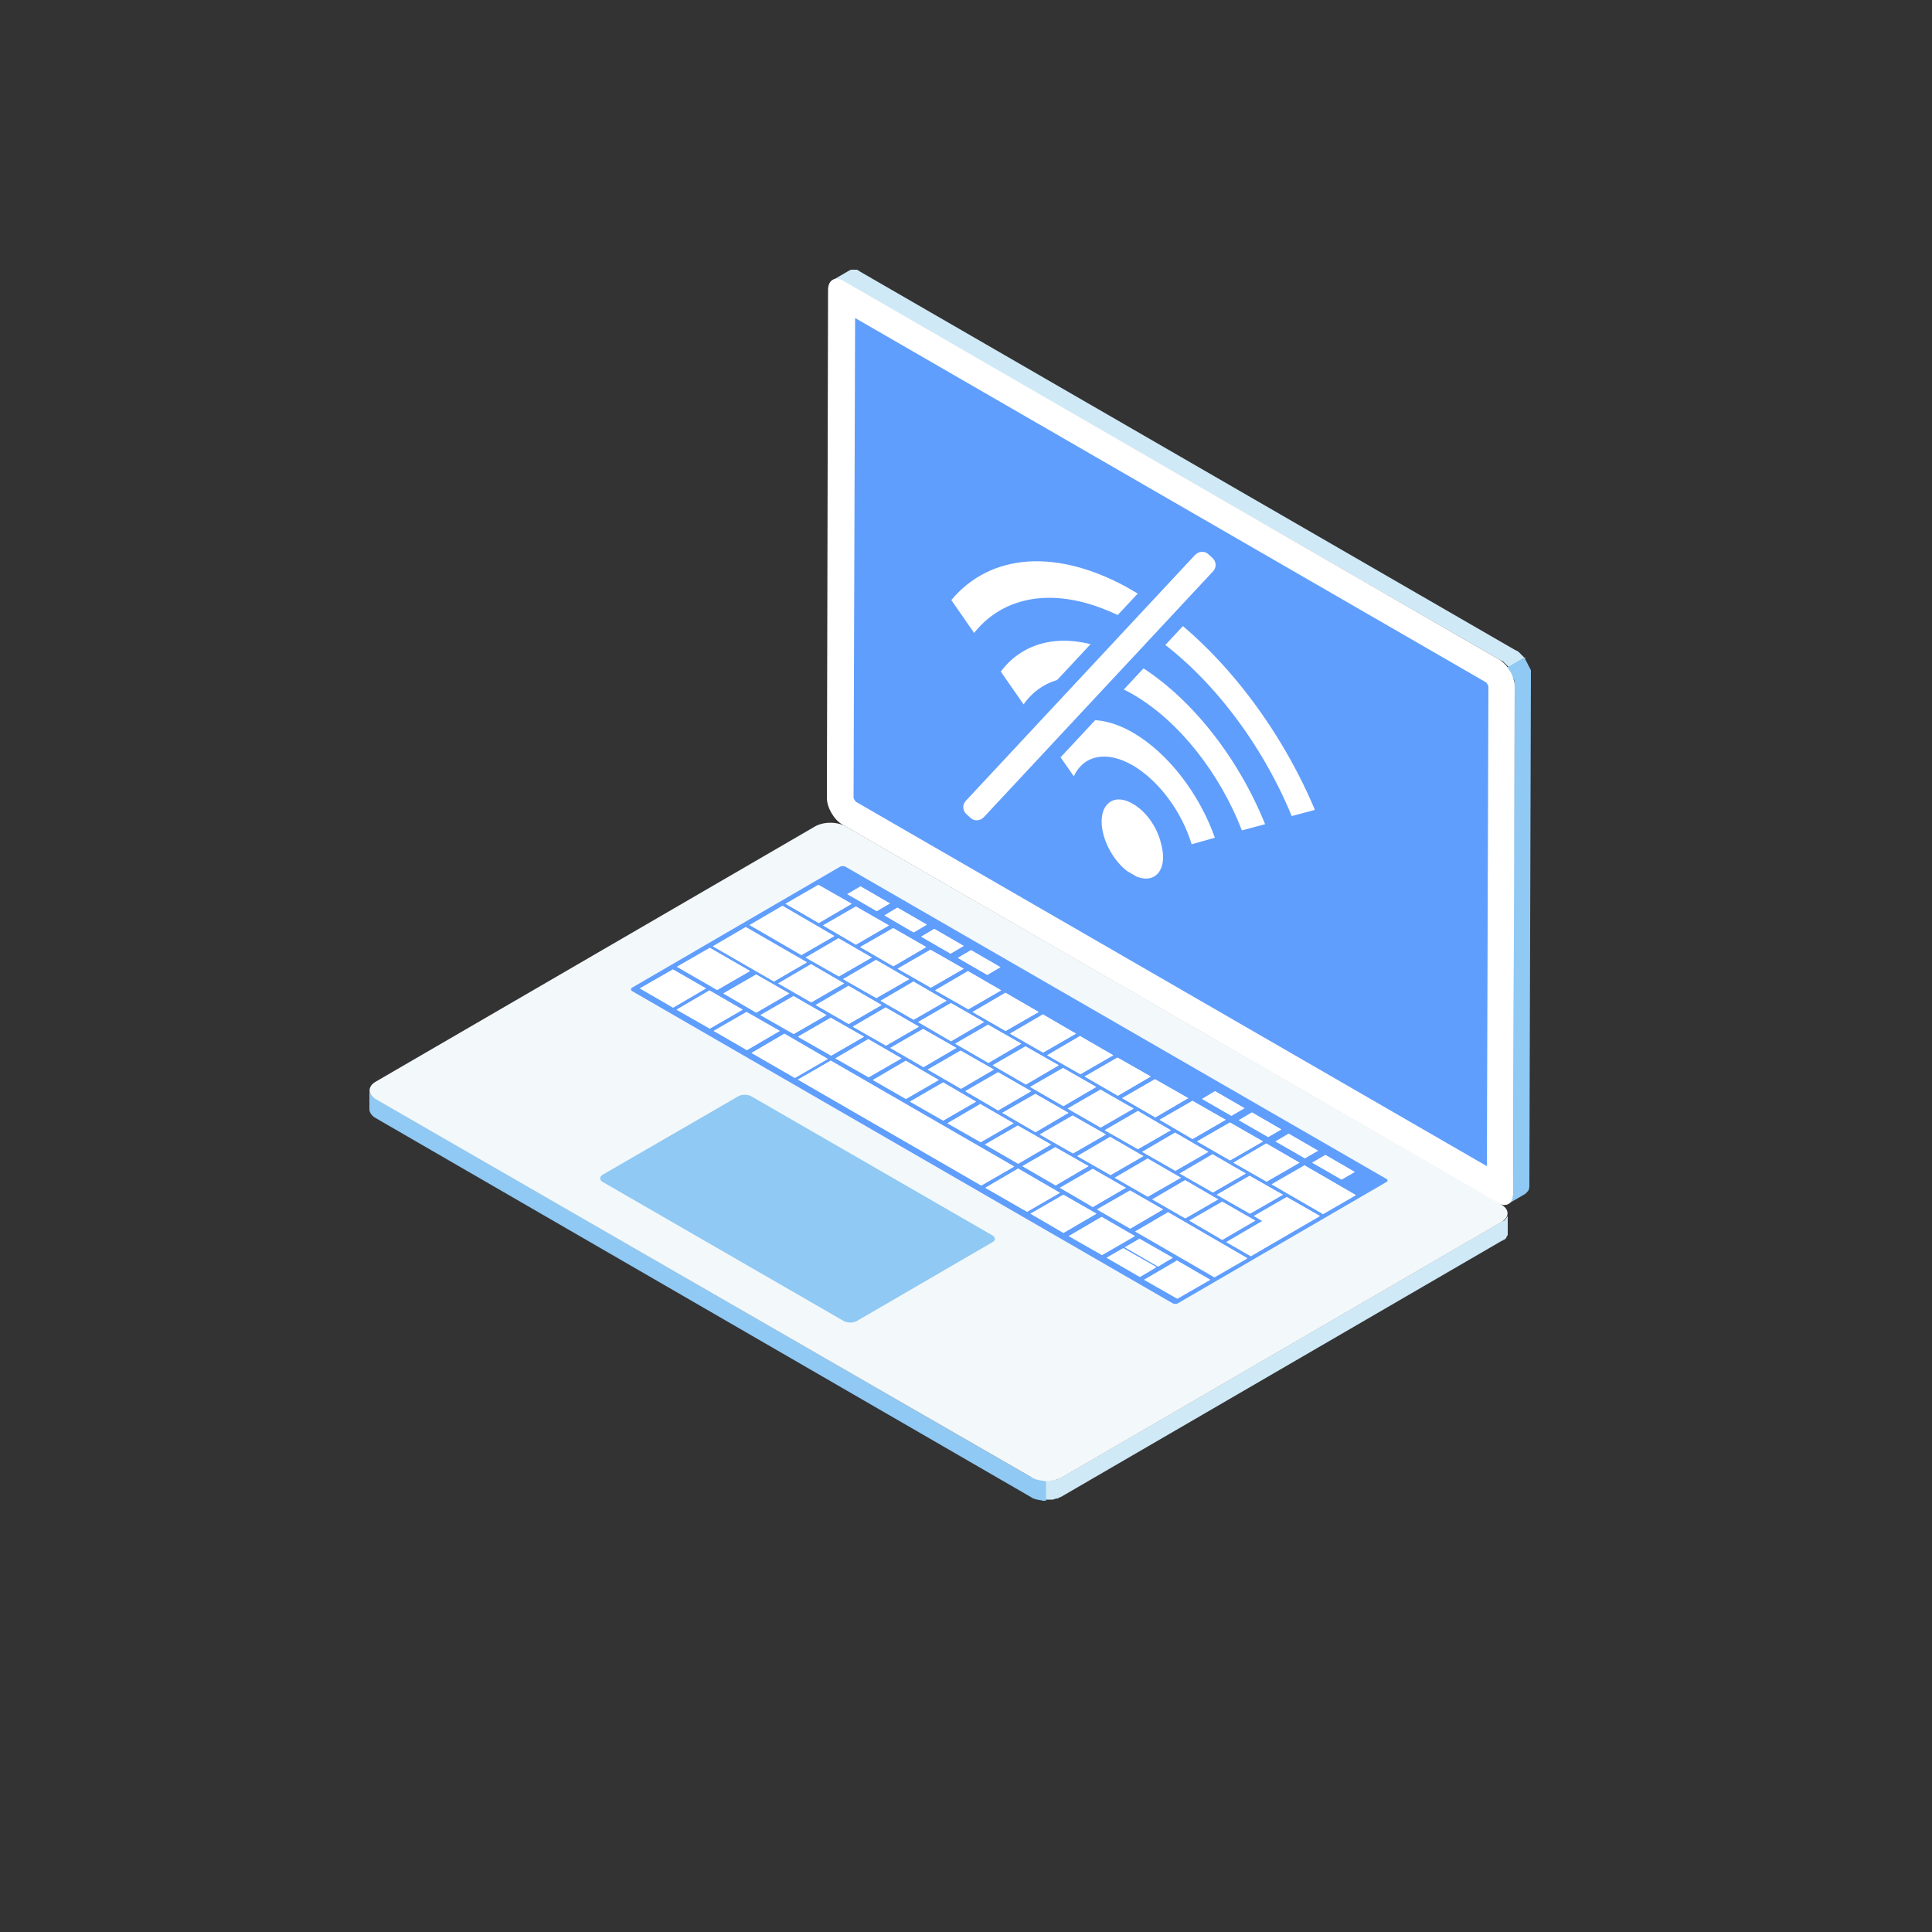 <?xml version="1.0" encoding="utf-8"?>
<!-- Generator: Adobe Illustrator 25.0.1, SVG Export Plug-In . SVG Version: 6.00 Build 0)  -->
<svg version="1.1" id="Layer_1" xmlns="http://www.w3.org/2000/svg" xmlns:xlink="http://www.w3.org/1999/xlink" x="0px" y="0px"
	 viewBox="0 0 500 500" style="enable-background:new 0 0 500 500;" xml:space="preserve">
<rect x="0" y="0" width="500" height="500" fill="#333333" stroke="none"/>
<style type="text/css">
	.st0{fill:#D0E9F6;}
	.st1{fill:#8FC9F4;}
	.st2{fill:#F3F8FB;}
	.st3{fill:none;}
	.st4{fill:#FFFFFF;}
	.st5{fill:#609EFD;}
	.st6{enable-background:new    ;}
	.st7{clip-path:url(#SVGID_1_);}
	.st8{clip-path:url(#SVGID_3_);}
</style>
<g>
	<g>
		<g>
			<path class="st0" d="M390.2,314.2c0,0.1,0,0.1,0,0.2c0,0,0,0.1,0,0.1c0,0.1,0,0.1,0,0.2c0,0,0,0.1-0.1,0.1c0,0.1-0.1,0.1-0.1,0.2
				c0,0,0,0.1-0.1,0.1c0,0.1-0.1,0.1-0.1,0.2c0,0-0.1,0.1-0.1,0.1c-0.1,0.1-0.2,0.2-0.2,0.3c0,0-0.1,0.1-0.1,0.1
				c-0.1,0-0.1,0.1-0.2,0.1c-0.1,0-0.1,0.1-0.2,0.1c-0.1,0-0.1,0.1-0.2,0.1c-0.1,0-0.1,0.1-0.2,0.1l-113.6,66
				c-0.2,0.1-0.5,0.3-0.8,0.4c-0.1,0-0.1,0.1-0.2,0.1c-0.2,0.1-0.4,0.1-0.5,0.2c-0.2,0.1-0.4,0.1-0.6,0.1c-0.2,0-0.5,0.1-0.7,0.1
				c-0.1,0-0.1,0-0.2,0c-0.3,0-0.6,0.1-1,0.1c-0.1,0-0.1,0-0.2,0c-1.4,0-2.8-0.3-3.9-1l0,5c1,0.6,2.4,0.9,3.8,0.9l0,0
				c0.1,0,0.1,0,0.2,0c0.1,0,0.1,0,0.2,0c0.1,0,0.2,0,0.3,0c0.2,0,0.4,0,0.6,0c0,0,0,0,0.1,0c0.1,0,0.1,0,0.2,0c0.2,0,0.3,0,0.5-0.1
				c0.1,0,0.1,0,0.2-0.1c0.2,0,0.4-0.1,0.6-0.1c0.1,0,0.2,0,0.3-0.1c0.1,0,0.2-0.1,0.2-0.1c0.1,0,0.1-0.1,0.2-0.1
				c0.3-0.1,0.5-0.2,0.8-0.4l113.6-66c0,0,0,0,0.1,0c0.1,0,0.1-0.1,0.1-0.1c0.1,0,0.1-0.1,0.2-0.1c0.1,0,0.1-0.1,0.2-0.1
				c0.1,0,0.1-0.1,0.2-0.1c0,0,0,0,0,0c0,0,0,0,0.1-0.1c0.1-0.1,0.2-0.2,0.2-0.3c0,0,0,0,0.1-0.1c0,0,0,0,0-0.1
				c0-0.1,0.1-0.1,0.1-0.2c0,0,0-0.1,0.1-0.1c0,0,0,0,0,0c0-0.1,0.1-0.1,0.1-0.2c0,0,0-0.1,0-0.1c0,0,0,0,0,0c0-0.1,0-0.1,0-0.2
				c0,0,0-0.1,0-0.1c0,0,0,0,0,0c0-0.1,0-0.1,0-0.2c0,0,0-0.1,0-0.1c0,0,0,0,0,0l0-5C390.2,314.1,390.2,314.2,390.2,314.2z"/>
			<g>
				<path class="st1" d="M270.7,383.4l0,5c-0.2,0-0.4,0-0.6,0c-0.2,0-0.4,0-0.5-0.1c-0.2,0-0.4-0.1-0.6-0.1c-0.2,0-0.4-0.1-0.6-0.1
					c-0.2-0.1-0.5-0.1-0.7-0.2c-0.3-0.1-0.6-0.2-0.8-0.4L97.3,289.4c-1.1-0.6-1.7-1.5-1.7-2.3l0-5c0,0.8,0.6,1.7,1.7,2.3l169.6,97.9
					c0.3,0.1,0.5,0.3,0.8,0.4c0.2,0.1,0.4,0.2,0.7,0.2c0.2,0.1,0.4,0.1,0.6,0.1c0.2,0,0.4,0.1,0.6,0.1c0.2,0,0.4,0,0.5,0.1
					C270.3,383.3,270.5,383.3,270.7,383.4z"/>
			</g>
			<g>
				<path class="st2" d="M388.5,311.7c2.2,1.3,2.2,3.3,0,4.6l-113.6,66c-2.2,1.3-5.8,1.3-8,0L97.3,284.5c-2.2-1.3-2.2-3.4,0-4.6
					l113.6-66c2.2-1.3,5.8-1.3,8,0L388.5,311.7z"/>
			</g>
			<path class="st3" d="M388,170.7l4.3-2.5c2.2,1.3,4,4.4,4,6.9l-4.3,2.5C392,175,390.2,171.9,388,170.7z"/>
			<path class="st0" d="M394.3,170c-0.1-0.1-0.1-0.1-0.2-0.2c-0.1-0.1-0.1-0.1-0.2-0.2c-0.1-0.1-0.1-0.1-0.2-0.2
				c-0.1-0.1-0.1-0.1-0.2-0.2c-0.1-0.1-0.1-0.1-0.2-0.2c-0.1-0.1-0.1-0.1-0.2-0.2c-0.1-0.1-0.1-0.1-0.2-0.2c-0.1,0-0.1-0.1-0.2-0.1
				c-0.1,0-0.1-0.1-0.2-0.1c-0.1,0-0.1-0.1-0.2-0.1c-0.1,0-0.1-0.1-0.2-0.1c-0.1,0-0.1-0.1-0.2-0.1c0,0,0,0,0,0L222.6,70.3
				c0,0-0.1,0-0.1-0.1c-0.1,0-0.1-0.1-0.2-0.1c0,0-0.1,0-0.1-0.1c0,0,0,0,0,0c0,0,0,0,0,0c-0.1,0-0.1,0-0.2-0.1
				c-0.1,0-0.1,0-0.2-0.1c0,0,0,0,0,0c0,0,0,0,0,0c0,0-0.1,0-0.1,0c-0.1,0-0.1,0-0.2,0c0,0-0.1,0-0.1,0c0,0,0,0,0,0c0,0,0,0,0,0
				c-0.1,0-0.1,0-0.2,0c0,0-0.1,0-0.1,0c0,0,0,0,0,0c0,0,0,0,0,0c-0.1,0-0.1,0-0.2,0c0,0-0.1,0-0.1,0c0,0,0,0-0.1,0c0,0,0,0-0.1,0
				c-0.1,0-0.2,0-0.2,0c0,0,0,0,0,0c0,0,0,0-0.1,0c-0.1,0-0.2,0-0.2,0.1c0,0,0,0,0,0c-0.1,0-0.2,0.1-0.3,0.1l-4.3,2.5
				c0.1-0.1,0.2-0.1,0.3-0.1c0.1,0,0.2-0.1,0.2-0.1c0,0,0,0,0.1,0c0.1,0,0.2,0,0.3,0c0,0,0,0,0.1,0c0.1,0,0.2,0,0.3,0c0,0,0,0,0,0
				c0.1,0,0.2,0,0.3,0.1c0,0,0,0,0,0c0.1,0,0.2,0.1,0.4,0.1c0,0,0,0,0,0c0.1,0,0.3,0.1,0.4,0.2c0,0,0,0,0,0c0.1,0.1,0.3,0.1,0.4,0.2
				L388,170.7c0,0,0,0,0,0c0.1,0,0.1,0.1,0.2,0.1c0.1,0,0.1,0.1,0.2,0.1c0.1,0,0.1,0.1,0.2,0.1c0.1,0,0.1,0.1,0.2,0.1
				c0.1,0,0.1,0.1,0.2,0.1c0.1,0.1,0.1,0.1,0.2,0.2c0.1,0.1,0.1,0.1,0.2,0.2c0.1,0.1,0.1,0.1,0.2,0.2c0.1,0.1,0.1,0.1,0.2,0.2
				c0.1,0.1,0.1,0.1,0.2,0.2c0.1,0.1,0.1,0.1,0.2,0.2c0.1,0.1,0.1,0.1,0.2,0.2c0.1,0.1,0.1,0.2,0.2,0.2l4.3-2.5
				C394.4,170.2,394.4,170.1,394.3,170z"/>
			<path class="st1" d="M396.2,174.9c0-0.1,0-0.1,0-0.2c0-0.1,0-0.1,0-0.2l0,0c0-0.1,0-0.1,0-0.2c0-0.1,0-0.1,0-0.2
				c0-0.1,0-0.1,0-0.2c0-0.1,0-0.1,0-0.2c0-0.1,0-0.1,0-0.2c0-0.1,0-0.1-0.1-0.2c0-0.1,0-0.1-0.1-0.2c0-0.1,0-0.1-0.1-0.2
				c0-0.1,0-0.1-0.1-0.2c0-0.1,0-0.1-0.1-0.2c0-0.1-0.1-0.1-0.1-0.2c0-0.1-0.1-0.1-0.1-0.2c0-0.1-0.1-0.1-0.1-0.2
				c0-0.1-0.1-0.1-0.1-0.2c0-0.1-0.1-0.2-0.1-0.2c-0.1-0.1-0.1-0.2-0.2-0.4c-0.1-0.2-0.2-0.3-0.3-0.5c-0.1-0.1-0.2-0.2-0.3-0.4
				l-4.3,2.5c0.1,0.1,0.2,0.2,0.3,0.4c0.1,0.2,0.2,0.3,0.3,0.5c0.1,0.1,0.1,0.2,0.2,0.4c0,0.1,0.1,0.2,0.1,0.2
				c0,0.1,0.1,0.1,0.1,0.2c0,0.1,0.1,0.1,0.1,0.2c0,0.1,0.1,0.1,0.1,0.2c0,0.1,0.1,0.1,0.1,0.2c0,0.1,0,0.1,0.1,0.2
				c0,0.1,0,0.1,0.1,0.2c0,0.1,0,0.1,0.1,0.2c0,0.1,0,0.1,0.1,0.2c0,0.1,0,0.1,0.1,0.2c0,0.1,0,0.1,0,0.2c0,0.1,0,0.1,0,0.2
				c0,0.1,0,0.1,0,0.2c0,0.1,0,0.1,0,0.2c0,0.1,0,0.1,0,0.2c0,0.1,0,0.1,0,0.2c0,0.1,0,0.1,0,0.2c0,0.1,0,0.1,0,0.2L391.6,309
				c0,0.2,0,0.3,0,0.4c0,0,0,0,0,0c0,0.1,0,0.3-0.1,0.4c0,0,0,0,0,0c0,0.1-0.1,0.2-0.1,0.3c0,0,0,0,0,0.1c0,0.1-0.1,0.2-0.1,0.3
				c0,0,0,0,0,0c0,0.1-0.1,0.2-0.2,0.3c-0.1,0.1-0.2,0.2-0.3,0.3c0,0,0,0-0.1,0.1c-0.1,0.1-0.2,0.2-0.3,0.3l4.3-2.5
				c0.1-0.1,0.2-0.2,0.3-0.3c0,0,0.1,0,0.1-0.1c0.1-0.1,0.2-0.2,0.3-0.3c0,0,0,0,0,0c0.1-0.1,0.1-0.2,0.2-0.3c0,0,0,0,0,0
				c0,0,0,0,0,0c0-0.1,0.1-0.1,0.1-0.2c0,0,0-0.1,0-0.1c0,0,0,0,0-0.1c0,0,0,0,0-0.1c0-0.1,0-0.1,0.1-0.2c0,0,0-0.1,0-0.1
				c0,0,0,0,0,0c0,0,0,0,0-0.1c0-0.1,0-0.1,0-0.2c0,0,0-0.1,0-0.1c0,0,0,0,0,0c0,0,0,0,0,0c0-0.1,0-0.1,0-0.2c0-0.1,0-0.1,0-0.2
				c0,0,0,0,0,0l0.4-131.4C396.2,175,396.2,175,396.2,174.9z"/>
			<g>
				<path class="st4" d="M388,170.7c2.2,1.3,4,4.4,4,6.9L391.6,309c0,2.5-1.8,3.6-4,2.3L218,213.4c-2.2-1.3-4-4.4-4-6.9L214.3,75
					c0-2.5,1.8-3.6,4-2.3L388,170.7z"/>
				<path class="st5" d="M221.5,207.5c-0.2-0.2-0.6-0.8-0.6-1.1l0.4-124.1l163.3,94.3c0.2,0.2,0.6,0.8,0.6,1.1l-0.4,124.1
					L221.5,207.5z"/>
			</g>
			<g>
				<g class="st6">
					<defs>
						<polygon id="SVGID_11_" class="st6" points="116.3,283.1 218.1,223.9 359.5,305.5 257.7,364.7 						"/>
					</defs>
					<clipPath id="SVGID_1_">
						<use xlink:href="#SVGID_11_"  style="overflow:visible;"/>
					</clipPath>
					<g class="st7">
						<path class="st5" d="M286.4,325.5l4.3-2.5l8.6,4.9l-4.3,2.5L286.4,325.5 M165.6,255.8l8.5-4.9l8.6,4.9l-8.5,4.9L165.6,255.8
							 M175.1,261.3l8.5-4.9l8.6,4.9l-8.5,4.9L175.1,261.3 M184.7,266.8l8.5-4.9l8.6,4.9l-8.5,4.9L184.7,266.8 M194.5,272.5l8.5-4.9
							l11.2,6.5l-8.5,4.9L194.5,272.5 M206.5,279.4l8.5-4.9l47.4,27.4l-8.5,4.9L206.5,279.4 M255,307.4l8.5-4.9l10.8,6.2l-8.5,4.9
							L255,307.4 M266.7,314.1l8.5-4.9l8.6,4.9l-8.5,4.9L266.7,314.1 M276.6,319.9l8.5-4.9l8.6,4.9l-8.5,4.9L276.6,319.9
							 M291.1,322.8l3.8-2.2l8.6,4.9l-3.8,2.2L291.1,322.8 M296.1,331.2l8.5-4.9l8.6,4.9l-8.5,4.9L296.1,331.2 M175.2,250.2l8.5-4.9
							l10.4,6l-8.5,4.9L175.2,250.2 M187.2,257.1l8.5-4.9l8.6,4.9l-8.5,4.9L187.2,257.1 M206.5,268.3l8.5-4.9l8.6,4.9l-8.5,4.9
							L206.5,268.3 M216.2,273.9l8.5-4.9l8.6,4.9l-8.5,4.9L216.2,273.9 M225.9,279.5l8.5-4.9l8.6,4.9l-8.5,4.9L225.9,279.5
							 M235.5,285.1l8.5-4.9l8.6,4.9l-8.5,4.9L235.5,285.1 M245.2,290.7l8.5-4.9l8.6,4.9l-8.5,4.9L245.2,290.7 M254.9,296.2l8.5-4.9
							l8.6,4.9l-8.5,4.9L254.9,296.2 M264.6,301.8l8.5-4.9l8.6,4.9l-8.5,4.9L264.6,301.8 M274.3,307.4l8.5-4.9l8.6,4.9l-8.5,4.9
							L274.3,307.4 M283.9,313l8.5-4.9l8.6,4.9l-8.5,4.9L283.9,313 M293.8,318.7l8.5-4.9l20.5,11.9l-8.5,4.9L293.8,318.7
							 M196.8,262.7l8.5-4.9l8.6,4.9l-8.5,4.9L196.8,262.7 M184.5,244.9l8.5-4.9l15.8,9.1l-8.5,4.9L184.5,244.9 M201.4,254.5
							l8.5-4.9l8.6,4.9l-8.5,4.9L201.4,254.5 M211.1,260.1l8.5-4.9l8.6,4.9l-8.5,4.9L211.1,260.1 M220.7,265.7l8.5-4.9l8.6,4.9
							l-8.5,4.9L220.7,265.7 M230.4,271.2l8.5-4.9l8.6,4.9l-8.5,4.9L230.4,271.2 M240.1,276.8l8.5-4.9l8.6,4.9l-8.5,4.9L240.1,276.8
							 M249.8,282.4l8.5-4.9l8.6,4.9l-8.5,4.9L249.8,282.4 M259.4,288l8.5-4.9l8.6,4.9L268,293L259.4,288 M269.1,293.6l8.5-4.9
							l8.6,4.9l-8.5,4.9L269.1,293.6 M278.8,299.2l8.5-4.9l8.6,4.9l-8.5,4.9L278.8,299.2 M288.5,304.8l8.5-4.9l8.6,4.9l-8.5,4.9
							L288.5,304.8 M298.2,310.4l8.5-4.9l8.6,4.9l-8.5,4.9L298.2,310.4 M307.8,315.9l8.5-4.9l8.6,4.9l-8.5,4.9L307.8,315.9
							 M194,239.4l8.5-4.9l13.4,7.8l-8.5,4.9L194,239.4 M208.5,247.8l8.5-4.9l8.6,4.9l-8.5,4.9L208.5,247.8 M218.2,253.4l8.5-4.9
							l8.6,4.9l-8.5,4.9L218.2,253.4 M227.9,259l8.5-4.9l8.6,4.9l-8.5,4.9L227.9,259 M237.6,264.5l8.5-4.9l8.6,4.9l-8.5,4.9
							L237.6,264.5 M247.2,270.1l8.5-4.9l8.6,4.9l-8.5,4.9L247.2,270.1 M256.9,275.7l8.5-4.9l8.6,4.9l-8.5,4.9L256.9,275.7
							 M266.6,281.3l8.5-4.9l8.6,4.9l-8.5,4.9L266.6,281.3 M276.3,286.9l8.5-4.9l8.6,4.9l-8.5,4.9L276.3,286.9 M285.9,292.5l8.5-4.9
							l8.6,4.9l-8.5,4.9L285.9,292.5 M295.6,298.1l8.5-4.9l8.6,4.9l-8.5,4.9L295.6,298.1 M305.3,303.7l8.5-4.9l8.6,4.9l-8.5,4.9
							L305.3,303.7 M314.9,309.2l8.5-4.9l8.6,4.9l-8.5,4.9L314.9,309.2 M324.5,314.7l8.5-4.9l8.6,4.9l-17.9,10.4l-6.3-3.7l9.3-5.4
							L324.5,314.7 M203.3,233.9l8.5-4.9l8.6,4.9l-8.5,4.9L203.3,233.9 M213,239.5l8.5-4.9l8.6,4.9l-8.5,4.9L213,239.5 M222.6,245.1
							l8.5-4.9l8.6,4.9l-8.5,4.9L222.6,245.1 M232.3,250.7l8.5-4.9l8.6,4.9l-8.5,4.9L232.3,250.7 M242,256.3l8.5-4.9l8.6,4.9
							l-8.5,4.9L242,256.3 M251.7,261.9l8.5-4.9l8.6,4.9l-8.5,4.9L251.7,261.9 M261.4,267.5l8.5-4.9l8.6,4.9l-8.5,4.9L261.4,267.5
							 M271,273.1l8.5-4.9l8.6,4.9l-8.5,4.9L271,273.1 M280.7,278.6l8.5-4.9l8.6,4.9l-8.5,4.9L280.7,278.6 M290.4,284.2l8.5-4.9
							l8.6,4.9l-8.5,4.9L290.4,284.2 M300.1,289.8l8.5-4.9l8.6,4.9l-8.5,4.9L300.1,289.8 M309.8,295.4l8.5-4.9l8.6,4.9l-8.5,4.9
							L309.8,295.4 M319.2,300.9l8.5-4.9l8.6,4.9l-8.5,4.9L319.2,300.9 M329.1,306.5l8.5-4.9l13.3,7.7l-8.5,4.9L329.1,306.5
							 M219.3,231.4l3.4-2l7.6,4.4l-3.4,2L219.3,231.4 M228.9,236.9l3.4-2l7.6,4.4l-3.4,2L228.9,236.9 M238.4,242.4l3.4-2l7.6,4.4
							l-3.4,2L238.4,242.4 M247.9,247.9l3.4-2l7.6,4.4l-3.4,2L247.9,247.9 M311.1,284.4l3.4-2l7.6,4.4l-3.4,2L311.1,284.4
							 M320.6,289.9l3.4-2l7.6,4.4l-3.4,2L320.6,289.9 M330.1,295.4l3.4-2l7.6,4.4l-3.4,2L330.1,295.4 M339.6,300.9l3.4-2l7.6,4.4
							l-3.4,2L339.6,300.9 M358.8,305.1l-139.9-80.8c-0.4-0.2-1.1-0.2-1.5,0l-53.8,31.3c-0.4,0.2-0.4,0.6,0,0.9l139.9,80.8
							c0.4,0.2,1.1,0.2,1.5,0l53.8-31.3C359.2,305.7,359.2,305.3,358.8,305.1"/>
						<polyline class="st4" points="223.6,268.3 215,263.4 206.5,268.3 215.1,273.2 223.6,268.3 						"/>
						<polyline class="st4" points="213.9,262.7 205.4,257.8 196.8,262.7 205.4,267.6 213.9,262.7 						"/>
						<polyline class="st4" points="204.2,257.1 195.7,252.2 187.2,257.1 195.7,262.1 204.2,257.1 						"/>
						<polyline class="st4" points="252.6,285.1 244.1,280.1 235.5,285.1 244.1,290 252.6,285.1 						"/>
						<polyline class="st4" points="242.9,279.5 234.4,274.5 225.9,279.5 234.4,284.4 242.9,279.5 						"/>
						<polyline class="st4" points="233.3,273.9 224.7,268.9 216.2,273.9 224.8,278.8 233.3,273.9 						"/>
						<polyline class="st4" points="281.7,301.8 273.1,296.9 264.6,301.8 273.2,306.8 281.7,301.8 						"/>
						<polyline class="st4" points="272,296.2 263.4,291.3 254.9,296.2 263.5,301.2 272,296.2 						"/>
						<polyline class="st4" points="262.3,290.7 253.7,285.7 245.2,290.7 253.8,295.6 262.3,290.7 						"/>
						<polyline class="st4" points="301,313 292.5,308.1 283.9,313 292.5,318 301,313 						"/>
						<polyline class="st4" points="303.5,325.5 294.9,320.6 291.1,322.8 299.7,327.8 303.5,325.5 						"/>
						<polyline class="st4" points="299.2,328 290.7,323.1 286.4,325.5 295,330.5 299.2,328 						"/>
						<polyline class="st4" points="262.5,301.9 215,274.5 206.5,279.4 254,306.8 262.5,301.9 						"/>
						<polyline class="st4" points="214.2,274 203,267.5 194.5,272.5 205.7,278.9 214.2,274 						"/>
						<polyline class="st4" points="201.8,266.8 193.2,261.9 184.7,266.8 193.3,271.8 201.8,266.8 						"/>
						<polyline class="st4" points="192.2,261.3 183.6,256.3 175.1,261.3 183.7,266.2 192.2,261.3 						"/>
						<polyline class="st4" points="182.7,255.8 174.2,250.9 165.6,255.8 174.2,260.8 182.7,255.8 						"/>
						<polyline class="st4" points="293.7,319.9 285.1,314.9 276.6,319.9 285.2,324.8 293.7,319.9 						"/>
						<polyline class="st4" points="283.7,314.1 275.2,309.2 266.7,314.1 275.2,319.1 283.7,314.1 						"/>
						<polyline class="st4" points="274.3,308.7 263.5,302.4 255,307.4 265.8,313.6 274.3,308.7 						"/>
						<polyline class="st4" points="313.2,331.2 304.6,326.2 296.1,331.2 304.7,336.1 313.2,331.2 						"/>
						<polyline class="st4" points="322.8,325.6 302.3,313.7 293.8,318.7 314.3,330.5 322.8,325.6 						"/>
						<polyline class="st4" points="291.3,307.4 282.8,302.5 274.3,307.4 282.8,312.4 291.3,307.4 						"/>
						<polyline class="st4" points="237.8,265.7 229.2,260.7 220.7,265.7 229.3,270.6 237.8,265.7 						"/>
						<polyline class="st4" points="228.1,260.1 219.6,255.1 211.1,260.1 219.6,265 228.1,260.1 						"/>
						<polyline class="st4" points="218.4,254.5 209.9,249.5 201.4,254.5 209.9,259.4 218.4,254.5 						"/>
						<polyline class="st4" points="266.8,282.4 258.3,277.5 249.8,282.4 258.3,287.4 266.8,282.4 						"/>
						<polyline class="st4" points="257.2,276.8 248.6,271.9 240.1,276.8 248.7,281.8 257.2,276.8 						"/>
						<polyline class="st4" points="247.5,271.2 238.9,266.3 230.4,271.2 239,276.2 247.5,271.2 						"/>
						<polyline class="st4" points="295.9,299.2 287.3,294.2 278.8,299.2 287.4,304.1 295.9,299.2 						"/>
						<polyline class="st4" points="286.2,293.6 277.6,288.7 269.1,293.6 277.7,298.5 286.2,293.6 						"/>
						<polyline class="st4" points="276.5,288 268,283.1 259.4,288 268,293 276.5,288 						"/>
						<polyline class="st4" points="315.2,310.4 306.7,305.4 298.2,310.4 306.7,315.3 315.2,310.4 						"/>
						<polyline class="st4" points="324.8,315.9 316.3,311 307.8,315.9 316.3,320.9 324.8,315.9 						"/>
						<polyline class="st4" points="332,309.2 323.4,304.3 314.9,309.2 323.5,314.1 332,309.2 						"/>
						<polyline class="st4" points="341.6,314.7 333,309.8 324.5,314.7 326.7,316 317.4,321.5 323.7,325.1 341.6,314.7 						"/>
						<polyline class="st4" points="336.3,300.9 327.7,295.9 319.2,300.9 327.8,305.8 336.3,300.9 						"/>
						<polyline class="st4" points="350.9,309.3 337.6,301.6 329.1,306.5 342.4,314.2 350.9,309.3 						"/>
						<polyline class="st4" points="305.6,304.8 297,299.8 288.5,304.8 297,309.7 305.6,304.8 						"/>
						<polyline class="st4" points="244.9,259 236.4,254 227.9,259 236.4,263.9 244.9,259 						"/>
						<polyline class="st4" points="235.3,253.4 226.7,248.4 218.2,253.4 226.8,258.3 235.3,253.4 						"/>
						<polyline class="st4" points="225.6,247.8 217,242.8 208.5,247.8 217.1,252.7 225.6,247.8 						"/>
						<polyline class="st4" points="274,275.7 265.4,270.8 256.9,275.7 265.5,280.7 274,275.7 						"/>
						<polyline class="st4" points="264.3,270.1 255.7,265.2 247.2,270.1 255.8,275.1 264.3,270.1 						"/>
						<polyline class="st4" points="254.6,264.5 246.1,259.6 237.6,264.5 246.1,269.5 254.6,264.5 						"/>
						<polyline class="st4" points="303,292.5 294.5,287.5 285.9,292.5 294.5,297.4 303,292.5 						"/>
						<polyline class="st4" points="293.3,286.9 284.8,282 276.3,286.9 284.8,291.8 293.3,286.9 						"/>
						<polyline class="st4" points="283.7,281.3 275.1,276.4 266.6,281.3 275.2,286.3 283.7,281.3 						"/>
						<polyline class="st4" points="322.4,303.7 313.8,298.7 305.3,303.7 313.9,308.6 322.4,303.7 						"/>
						<polyline class="st4" points="312.7,298.1 304.1,293.1 295.6,298.1 304.2,303 312.7,298.1 						"/>
						<polyline class="st4" points="249.4,250.7 240.8,245.8 232.3,250.7 240.9,255.6 249.4,250.7 						"/>
						<polyline class="st4" points="239.7,245.1 231.2,240.2 222.6,245.1 231.2,250.1 239.7,245.1 						"/>
						<polyline class="st4" points="230,239.5 221.5,234.6 213,239.5 221.5,244.5 230,239.5 						"/>
						<polyline class="st4" points="220.4,233.9 211.8,229 203.3,233.9 211.9,238.9 220.4,233.9 						"/>
						<polyline class="st4" points="215.9,242.2 202.5,234.4 194,239.4 207.4,247.1 215.9,242.2 						"/>
						<polyline class="st4" points="208.8,249 193,239.9 184.5,244.9 200.3,254 208.8,249 						"/>
						<polyline class="st4" points="194.1,251.3 183.7,245.3 175.2,250.2 185.6,256.2 194.1,251.3 						"/>
						<polyline class="st4" points="278.4,267.5 269.9,262.5 261.4,267.5 269.9,272.4 278.4,267.5 						"/>
						<polyline class="st4" points="268.8,261.9 260.2,256.9 251.7,261.9 260.2,266.8 268.8,261.9 						"/>
						<polyline class="st4" points="259.1,256.3 250.5,251.3 242,256.3 250.6,261.2 259.1,256.3 						"/>
						<polyline class="st4" points="307.5,284.2 298.9,279.3 290.4,284.2 299,289.2 307.5,284.2 						"/>
						<polyline class="st4" points="297.8,278.6 289.2,273.7 280.7,278.6 289.3,283.6 297.8,278.6 						"/>
						<polyline class="st4" points="288.1,273.1 279.5,268.1 271,273.1 279.6,278 288.1,273.1 						"/>
						<polyline class="st4" points="326.8,295.4 318.3,290.5 309.8,295.4 318.3,300.3 326.8,295.4 						"/>
						<polyline class="st4" points="317.2,289.8 308.6,284.9 300.1,289.8 308.6,294.8 317.2,289.8 						"/>
						<path class="st1" d="M256.8,319.7l-62.4-36c-0.9-0.5-2.4-0.5-3.3,0L156,304c-0.9,0.5-0.9,1.4,0,1.9l62.4,36
							c0.9,0.5,2.4,0.5,3.3,0l35.1-20.4C257.7,321.1,257.7,320.2,256.8,319.7"/>
						<polyline class="st4" points="230.3,233.8 222.7,229.4 219.3,231.4 226.9,235.8 230.3,233.8 						"/>
						<polyline class="st4" points="239.8,239.3 232.2,234.9 228.9,236.9 236.4,241.3 239.8,239.3 						"/>
						<polyline class="st4" points="249.4,244.8 241.8,240.4 238.4,242.4 246,246.8 249.4,244.8 						"/>
						<polyline class="st4" points="258.9,250.3 251.3,245.9 247.9,247.9 255.5,252.3 258.9,250.3 						"/>
						<polyline class="st4" points="322,286.8 314.4,282.4 311.1,284.4 318.6,288.7 322,286.8 						"/>
						<polyline class="st4" points="331.6,292.3 324,287.9 320.6,289.9 328.2,294.2 331.6,292.3 						"/>
						<polyline class="st4" points="341.1,297.8 333.5,293.4 330.1,295.4 337.7,299.7 341.1,297.8 						"/>
						<polyline class="st4" points="350.6,303.3 343,298.9 339.6,300.9 347.2,305.2 350.6,303.3 						"/>
					</g>
				</g>
			</g>
		</g>
		<g>
			<g>
				<g class="st6">
					<defs>
						<polygon id="SVGID_2_" class="st6" points="246.1,199.1 246.3,125.8 340.3,180.1 340.1,253.4 						"/>
					</defs>
					<clipPath id="SVGID_3_">
						<use xlink:href="#SVGID_2_"  style="overflow:visible;"/>
					</clipPath>
					<g class="st8">
						<g>
							<g>
								<g>
									<path class="st4" d="M293.3,152.9c-19.7-11.4-37.1-9.6-47.1,2.4l5.9,8.5c8.6-10.8,23.9-12.4,41.2-2.5
										c17.3,10,32.5,29.3,41,49.9l6-1.6C330.4,186.1,313,164.3,293.3,152.9"/>
									<path class="st4" d="M293.2,171.3c-14.5-8.4-27.2-6.8-34.2,2.5l5.9,8.5c5.6-8,16.2-9.5,28.3-2.6
										c12.1,7,22.6,20.7,28.2,35.2l6-1.6C320.4,195.9,307.7,179.6,293.2,171.3"/>
									<path class="st4" d="M293.2,189.6c-9.2-5.3-17.3-3.9-21.3,2.7l6,8.6c2.5-5.4,8.4-6.8,15.3-2.8c6.8,4,12.7,12.1,15.2,20.4
										l6-1.7C310.5,205.7,302.5,195,293.2,189.6"/>
									<path class="st4" d="M293.1,208c-3.4-2-6.3-1.2-7.5,1.7c-0.3,0.8-0.5,1.8-0.5,2.9c0,5,3.5,11.2,7.9,13.7s8,0.5,8-4.5
										c0-1.1-0.2-2.3-0.5-3.4C299.5,214.1,296.6,209.9,293.1,208"/>
								</g>
							</g>
						</g>
					</g>
				</g>
			</g>
		</g>
	</g>
	<g>
		<path class="st4" d="M252.9,214.3c-1.1,0-2.2-0.4-3.1-1.2l-1-0.9c-0.9-0.8-1.4-1.9-1.4-3.1c0-1.2,0.4-2.3,1.2-3.2l59.3-63.6
			c0.8-0.9,2-1.4,3.3-1.4c1.1,0,2.2,0.4,3.1,1.2l1,0.9c0.9,0.8,1.4,1.9,1.4,3.1c0,1.2-0.4,2.3-1.2,3.2l-59.3,63.6
			C255.3,213.8,254.1,214.3,252.9,214.3z"/>
		<g>
			<path class="st5" d="M311.1,142.8c0.6,0,1.2,0.2,1.7,0.7l1,0.9c1,0.9,1.1,2.5,0.1,3.5l-59.3,63.6c-0.5,0.5-1.2,0.8-1.8,0.8
				c-0.6,0-1.2-0.2-1.7-0.7l-1-0.9c-1-0.9-1.1-2.5-0.1-3.5l59.3-63.6C309.8,143.1,310.5,142.8,311.1,142.8 M311.1,138.8L311.1,138.8
				c-1.8,0-3.5,0.8-4.8,2.1l-59.3,63.6c-2.4,2.6-2.3,6.7,0.3,9.2l1,0.9c1.2,1.1,2.8,1.7,4.4,1.7c1.8,0,3.5-0.8,4.8-2.1l59.3-63.6
				c2.4-2.6,2.3-6.7-0.3-9.2l-1-0.9C314.4,139.5,312.8,138.8,311.1,138.8L311.1,138.8z"/>
		</g>
	</g>
</g>
</svg>

